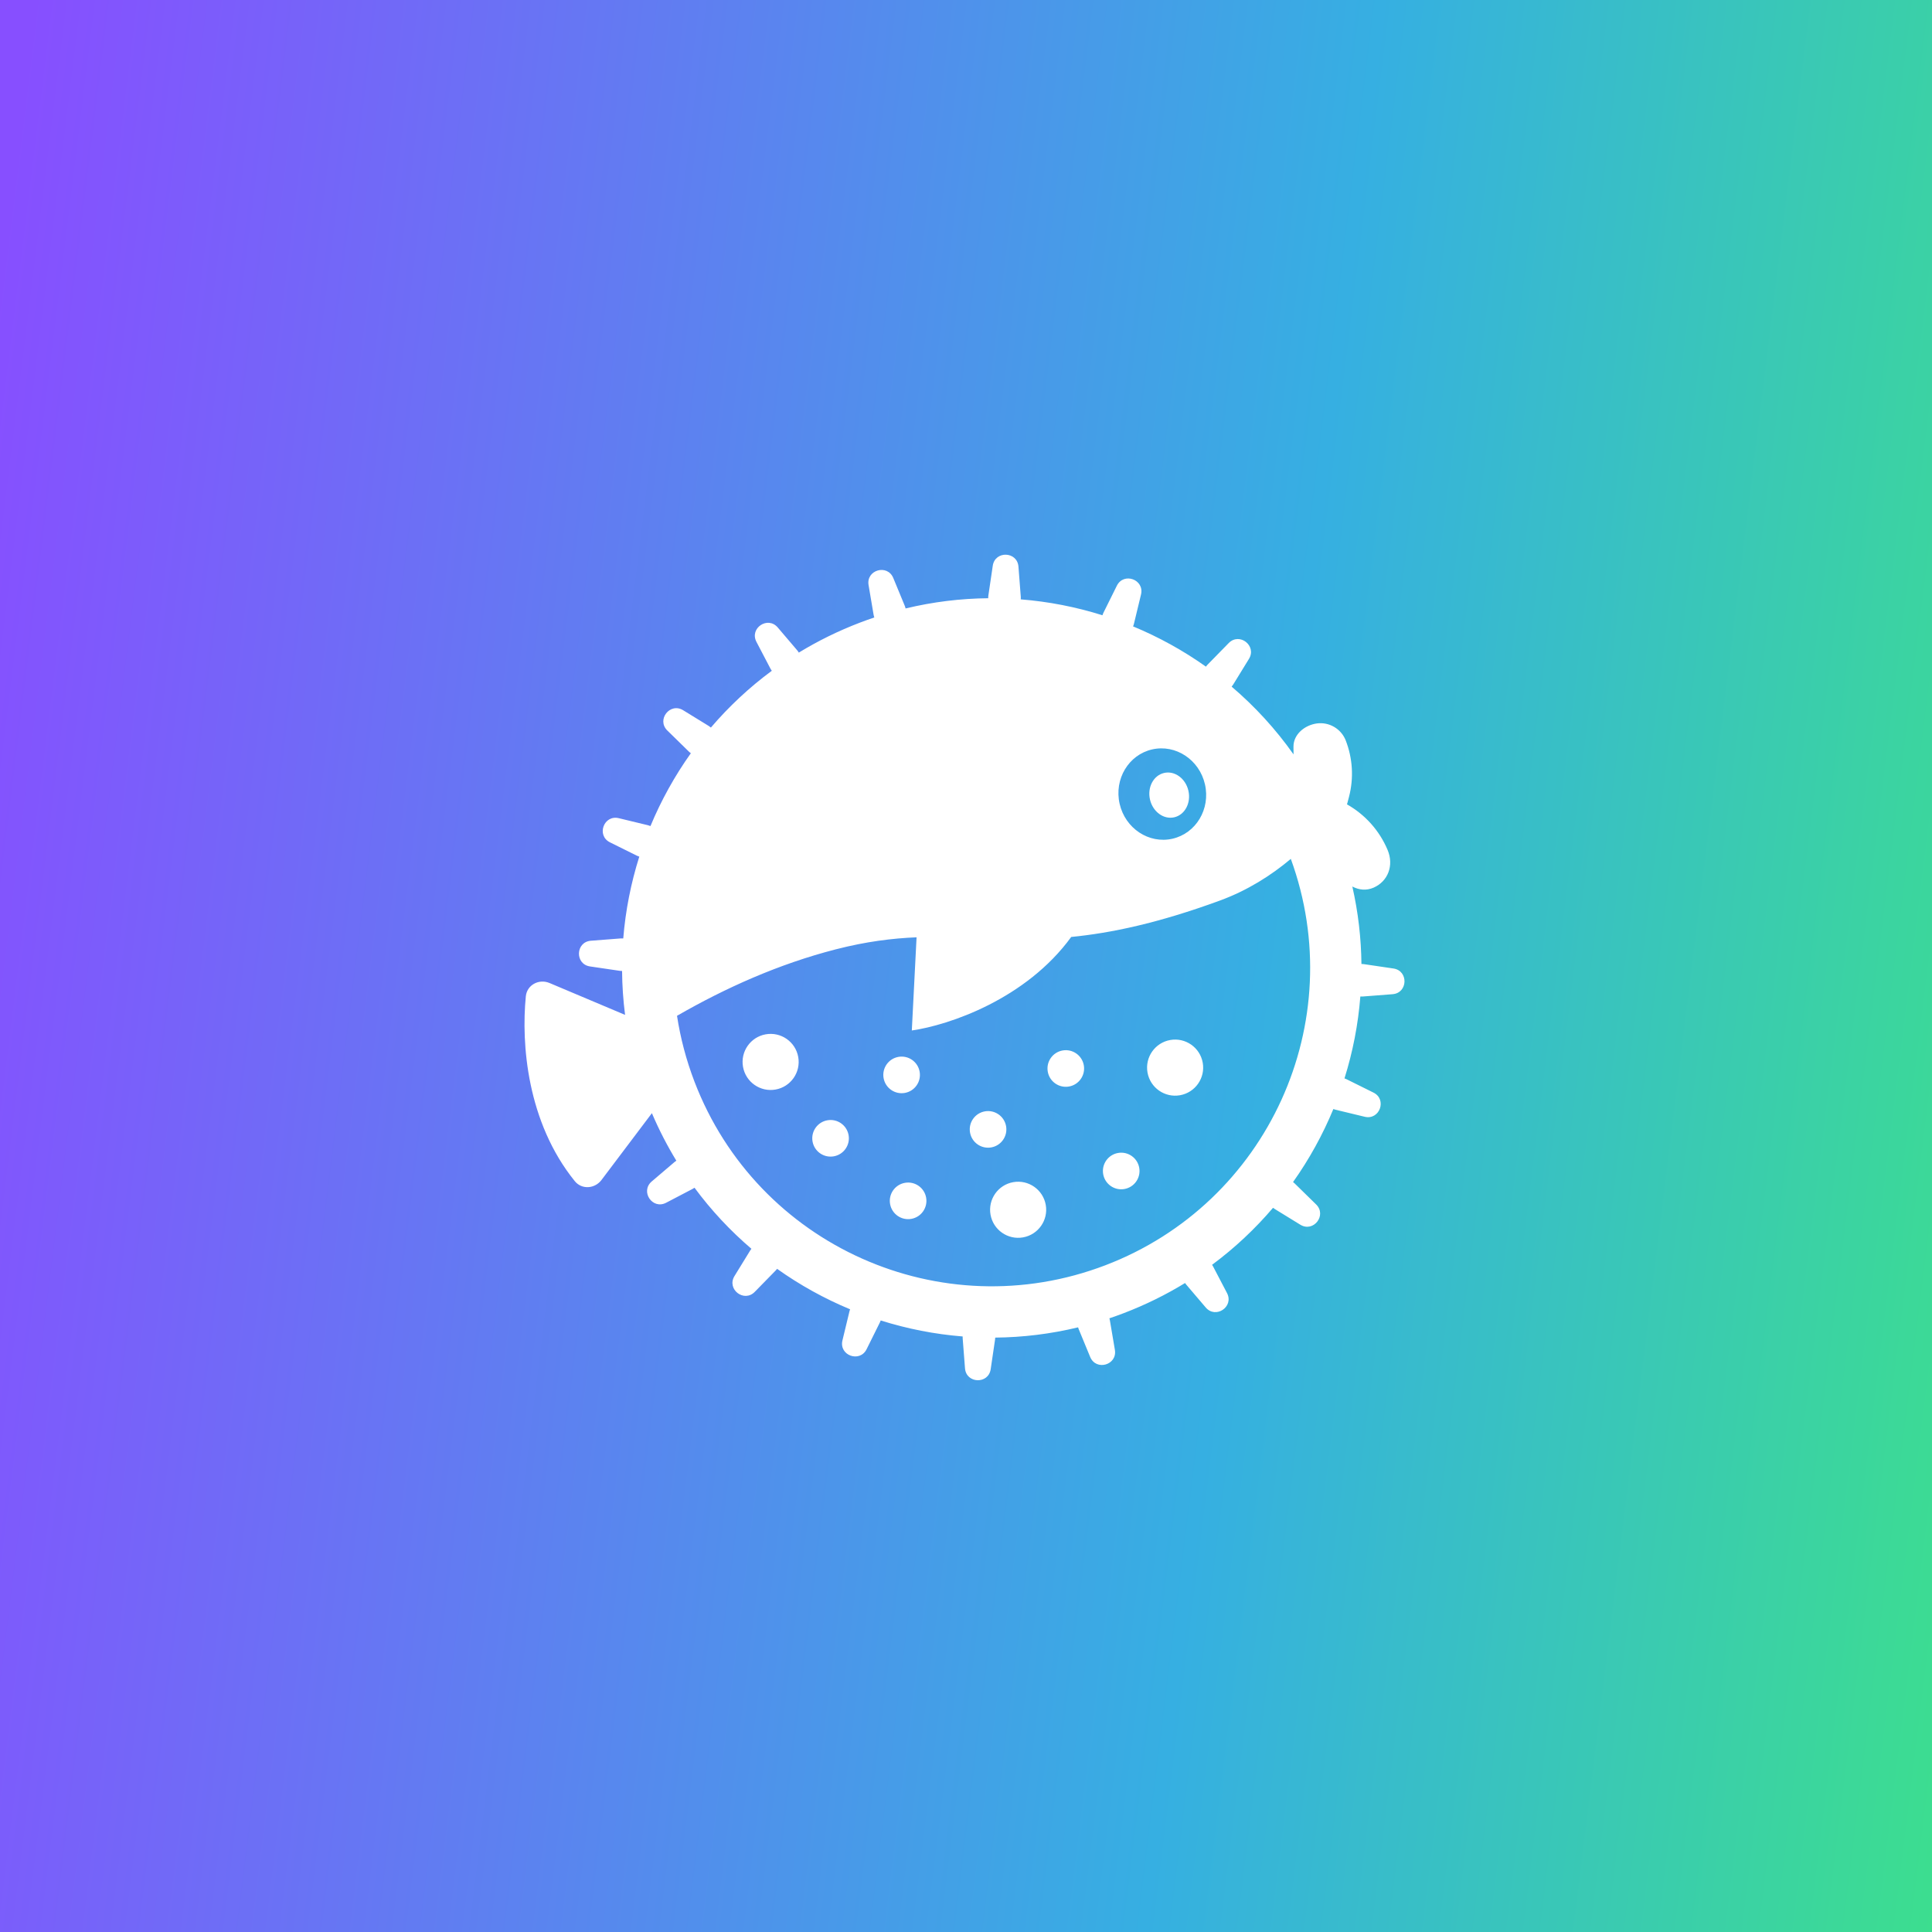 <svg width="512" height="512" viewBox="0 0 512 512" fill="none" xmlns="http://www.w3.org/2000/svg">
<rect x="0" y="0" width="512" height="512" fill="#333333" stroke="none"/>
<rect width="512" height="512" fill="url(#paint0_linear_932_1426)"/>
<path fill-rule="evenodd" clip-rule="evenodd" d="M230.18 155.054C229.498 151.025 235.17 149.397 236.729 153.174L239.769 160.539C239.865 160.773 239.938 161.01 239.99 161.247C247.278 159.49 254.62 158.606 261.89 158.537C261.882 158.293 261.895 158.043 261.932 157.792L263.092 149.928C263.688 145.886 269.586 146.09 269.901 150.164L270.514 158.089C270.534 158.343 270.53 158.594 270.505 158.838C277.899 159.424 285.165 160.849 292.167 163.053C292.234 162.818 292.324 162.585 292.437 162.358L295.977 155.224C297.793 151.563 303.339 153.58 302.38 157.552L300.511 165.293C300.451 165.54 300.371 165.776 300.272 165.999C307.076 168.816 313.56 172.393 319.587 176.669C319.721 176.475 319.873 176.288 320.045 176.113L325.616 170.422C328.474 167.502 333.126 171.133 330.986 174.615L326.816 181.4C326.69 181.604 326.55 181.794 326.397 181.967C332.524 187.183 338.051 193.193 342.802 199.918C342.791 199.27 342.787 198.627 342.783 197.995L342.783 197.882C342.769 194.658 345.684 192.18 348.988 191.718C350.567 191.509 352.17 191.829 353.548 192.629C354.925 193.429 355.998 194.663 356.599 196.138C358.48 200.922 358.797 206.177 357.506 211.152C357.401 211.6 357.277 212.047 357.137 212.554L357.137 212.554L357.137 212.555L357.136 212.557L357.136 212.558L357.133 212.568C357.08 212.758 357.025 212.957 356.968 213.167C361.797 215.889 365.584 220.14 367.731 225.25C369.457 229.365 367.82 233.568 364.017 235.237C362.058 236.079 360.14 235.858 358.383 234.938C359.935 241.772 360.724 248.647 360.796 255.46C361 255.459 361.207 255.473 361.416 255.504L369.278 256.663C373.321 257.26 373.117 263.158 369.043 263.473L361.119 264.086C360.911 264.102 360.706 264.103 360.505 264.089C359.925 271.494 358.504 278.771 356.302 285.784C356.487 285.845 356.67 285.92 356.85 286.009L363.983 289.548C367.644 291.364 365.627 296.911 361.655 295.952L353.914 294.083C353.721 294.036 353.534 293.976 353.356 293.905C350.538 300.722 346.957 307.219 342.674 313.257C342.82 313.366 342.96 313.486 343.095 313.617L348.785 319.187C351.705 322.046 348.073 326.697 344.592 324.558L337.808 320.388C337.653 320.293 337.506 320.189 337.369 320.078C332.622 325.654 327.217 330.734 321.214 335.184C321.313 335.327 321.405 335.478 321.488 335.637L325.172 342.679C327.066 346.3 322.174 349.602 319.524 346.491L314.371 340.441C314.254 340.304 314.148 340.162 314.053 340.015C308.979 343.12 303.549 345.804 297.791 348.004C296.533 348.485 295.271 348.938 294.006 349.364C294.056 349.527 294.095 349.696 294.125 349.87L295.455 357.724C296.137 361.753 290.465 363.382 288.906 359.604L285.867 352.24C285.801 352.081 285.746 351.921 285.702 351.76C278.395 353.524 271.034 354.412 263.746 354.479C263.742 354.647 263.728 354.817 263.702 354.988L262.543 362.85C261.947 366.893 256.049 366.689 255.734 362.614L255.121 354.691C255.107 354.517 255.105 354.345 255.113 354.175C247.701 353.585 240.418 352.151 233.401 349.936C233.344 350.1 233.277 350.262 233.197 350.422L229.658 357.555C227.842 361.215 222.296 359.199 223.255 355.226L225.124 347.487C225.167 347.31 225.22 347.14 225.283 346.975C218.468 344.146 211.975 340.552 205.941 336.257C205.835 336.399 205.717 336.536 205.589 336.666L200.019 342.357C197.161 345.277 192.509 341.645 194.649 338.164L198.818 331.38C198.914 331.224 199.018 331.078 199.13 330.94C193.563 326.184 188.494 320.772 184.055 314.763C183.903 314.871 183.741 314.971 183.569 315.06L176.528 318.743C172.907 320.637 169.605 315.746 172.716 313.096L178.765 307.943C178.917 307.814 179.075 307.698 179.237 307.595C176.809 303.611 174.639 299.408 172.759 295.001L159.401 312.709C157.631 315.056 154.178 315.306 152.329 313.021C139.673 297.375 138.109 276.683 139.349 264.042C139.648 261.002 142.83 259.326 145.644 260.513L165.651 268.953C165.15 265.067 164.888 261.183 164.856 257.318C164.647 257.32 164.434 257.306 164.219 257.274L156.357 256.115C152.314 255.519 152.518 249.621 156.592 249.305L164.516 248.692C164.737 248.675 164.955 248.676 165.169 248.693C165.766 241.295 167.203 234.025 169.419 227.021C169.205 226.956 168.993 226.872 168.785 226.769L161.652 223.23C157.991 221.414 160.008 215.868 163.98 216.827L171.721 218.696C171.951 218.751 172.171 218.825 172.38 218.914C175.208 212.113 178.797 205.633 183.085 199.611C182.895 199.48 182.713 199.33 182.541 199.162L176.85 193.591C173.93 190.733 177.562 186.081 181.043 188.221L187.828 192.39C188.032 192.516 188.222 192.657 188.395 192.809C193.142 187.253 198.544 182.192 204.541 177.758C204.395 177.568 204.263 177.363 204.147 177.142L200.463 170.099C198.569 166.478 203.461 163.177 206.111 166.287L211.265 172.338C211.429 172.531 211.572 172.734 211.694 172.945C216.742 169.864 222.141 167.199 227.864 165.012C229.139 164.524 230.419 164.065 231.701 163.634C231.618 163.404 231.553 163.162 231.511 162.911L230.18 155.054ZM184.032 286.618C200.662 330.137 249.421 351.935 292.939 335.305C336.052 318.83 357.847 270.821 342.08 227.614C336.852 232.006 330.579 235.985 323.285 238.658C306.921 244.656 294.427 247.269 283.883 248.302C271.892 264.792 251.505 271.672 241.642 273.088L242.899 248.396C236.475 248.663 229.573 249.509 221.501 251.582C206.346 255.475 192.23 261.825 179.417 269.198C180.311 275.039 181.837 280.874 184.032 286.618ZM205.526 288.741C201.485 289.46 197.626 286.767 196.906 282.726C196.187 278.684 198.88 274.825 202.921 274.106C206.963 273.387 210.822 276.08 211.541 280.121C212.26 284.163 209.567 288.022 205.526 288.741ZM239.788 289.636C237.15 290.106 234.632 288.348 234.162 285.711C233.693 283.073 235.451 280.554 238.088 280.085C240.726 279.616 243.244 281.373 243.714 284.011C244.183 286.648 242.425 289.167 239.788 289.636ZM283.297 287.937C280.659 288.406 278.14 286.649 277.671 284.011C277.202 281.374 278.959 278.855 281.597 278.386C284.234 277.916 286.753 279.674 287.222 282.312C287.692 284.949 285.934 287.468 283.297 287.937ZM292.358 311.174C292.827 313.812 295.346 315.57 297.983 315.1C300.621 314.631 302.379 312.112 301.909 309.475C301.44 306.837 298.921 305.079 296.284 305.549C293.646 306.018 291.888 308.537 292.358 311.174ZM241.511 323.013C238.873 323.483 236.354 321.725 235.885 319.087C235.416 316.45 237.173 313.931 239.811 313.462C242.448 312.992 244.967 314.75 245.436 317.388C245.906 320.025 244.148 322.544 241.511 323.013ZM215.334 302.512C215.803 305.149 218.322 306.907 220.959 306.438C223.597 305.968 225.355 303.45 224.885 300.812C224.416 298.175 221.897 296.417 219.26 296.886C216.622 297.356 214.864 299.874 215.334 302.512ZM262.696 304.074C260.059 304.543 257.54 302.786 257.071 300.148C256.601 297.511 258.359 294.992 260.997 294.523C263.634 294.053 266.153 295.811 266.622 298.448C267.092 301.086 265.334 303.605 262.696 304.074ZM304.102 284.233C304.822 288.275 308.681 290.968 312.722 290.249C316.763 289.529 319.456 285.67 318.737 281.629C318.018 277.588 314.159 274.895 310.118 275.614C306.076 276.333 303.383 280.192 304.102 284.233ZM262.5 321.903C263.219 325.944 267.078 328.637 271.119 327.918C275.16 327.199 277.853 323.34 277.134 319.299C276.415 315.258 272.556 312.565 268.515 313.284C264.473 314.003 261.78 317.862 262.5 321.903ZM319.329 207.864C320.816 214.399 316.959 220.849 310.713 222.271C304.467 223.692 298.198 219.547 296.711 213.011C295.224 206.476 299.081 200.026 305.327 198.604C311.572 197.183 317.841 201.328 319.329 207.864Z" fill="white"/>
<path d="M311.186 216.592C313.999 215.951 315.68 212.801 314.941 209.555C314.203 206.309 311.323 204.197 308.51 204.837C305.697 205.477 304.016 208.627 304.755 211.873C305.494 215.119 308.373 217.232 311.186 216.592Z" fill="white"/>
<defs>
<linearGradient id="paint0_linear_932_1426" x1="-35.554" y1="-142.03" x2="854.468" y2="-32.437" gradientUnits="userSpaceOnUse">
<stop offset="0.068" stop-color="#874FFF"/>
<stop offset="0.464" stop-color="#36AFE2"/>
<stop offset="0.859" stop-color="#41FF54"/>
</linearGradient>
</defs>
</svg>
